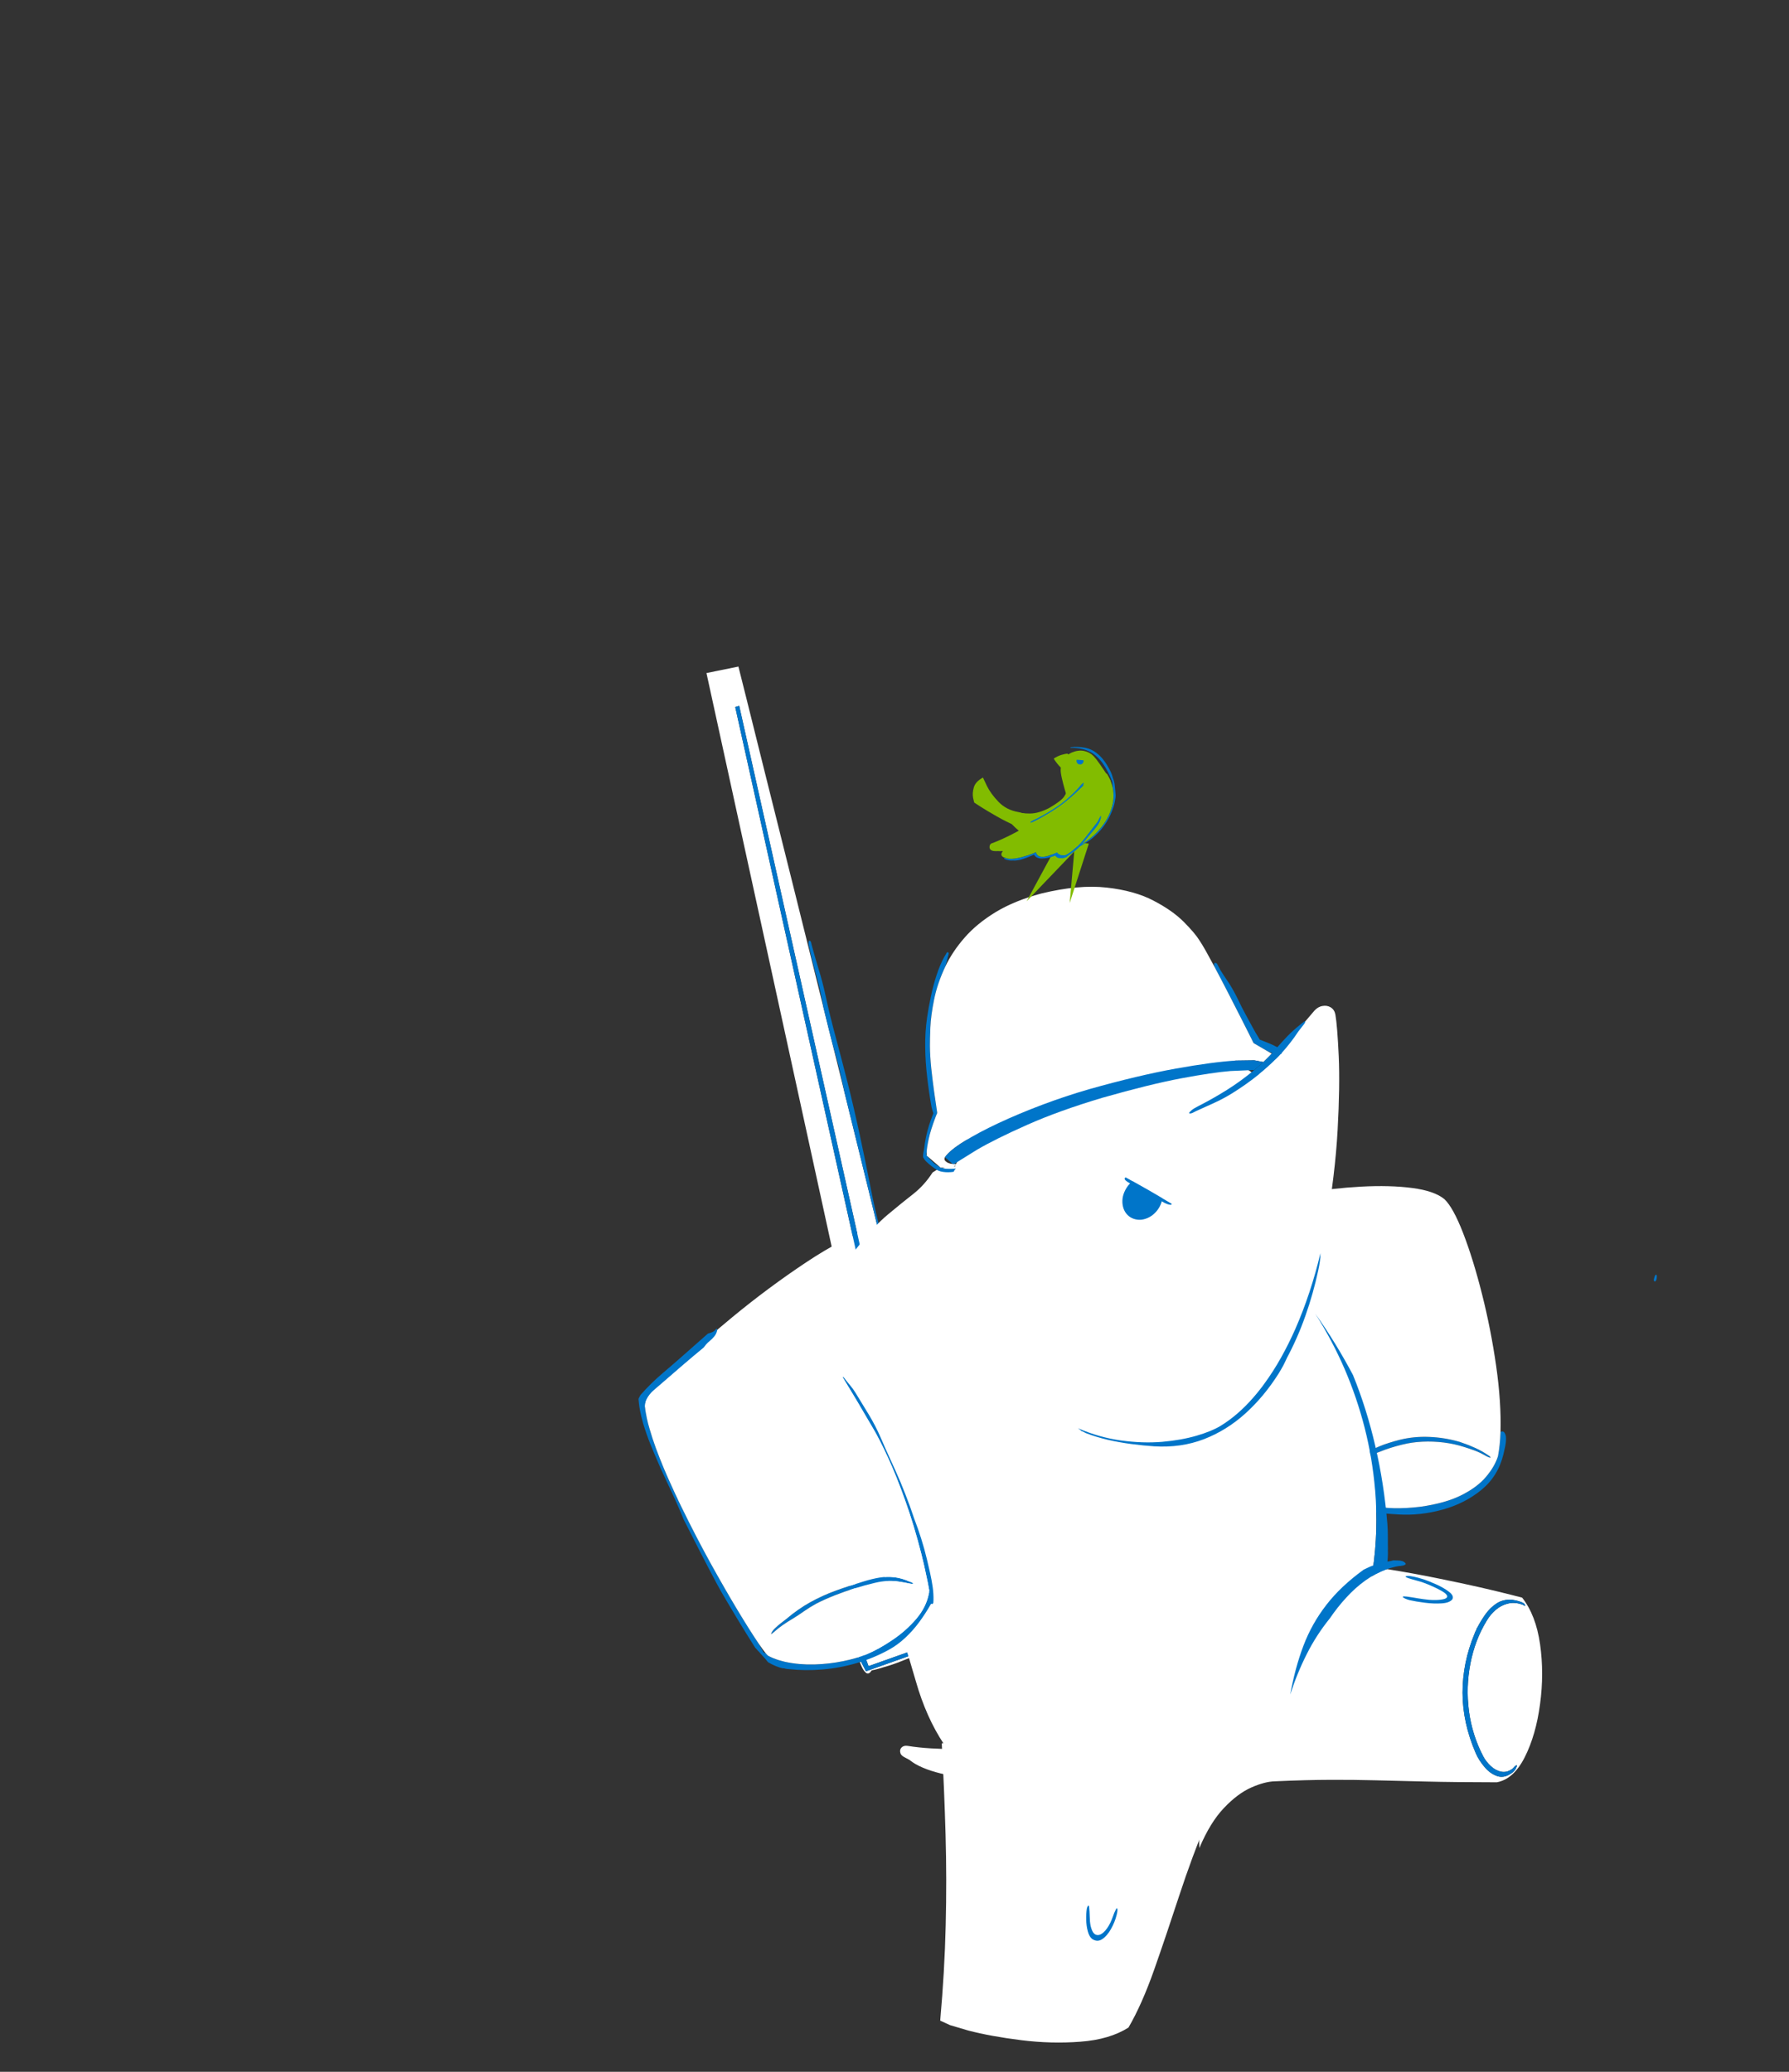 
<svg xmlns="http://www.w3.org/2000/svg" version="1.1" xmlns:xlink="http://www.w3.org/1999/xlink" preserveAspectRatio="none" x="0px" y="0px" width="760px" height="880px" viewBox="614 10 760 880">
<rect x="614" y="10" width="760" height="880" fill="#333333" stroke="none"/>
<defs>


<g id="Symbol_73_0_Layer0_0_FILL">
<path fill="#0075c9" stroke="none" d="
M 1005.1 528.7
L 1004.65 530.05
Q 1002.4 538.6 1001.4 547.9 1000.4 557.25 999.5 566.2 998.3 576.65 998.35 587.7 998.45 598.75 999.8 609.6 1001.2 620.45 1004.05 630.35 1004.1 630.5 1004.15 630.6
L 1004.25 630.9 1004.25 631 1003.9 631.1
Q 998.45 632.15 990.45 633.1 982.5 634.05 973.3 634.3
L 973.25 634.55
Q 973.35 634.7 973.5 634.8 973.6 634.95 973.75 635.05 973.6 635.15 973.55 635.3 973.45 635.5 973.45 635.75 974.2 636.9 976.05 637.5 977.95 638.05 979.6 638.25
L 981.4 638.4
Q 984.55 638.6 988.5 638.3 992.5 637.95 996.9 637.1 1001.25 636.25 1005.55 635 1005.8 636.3 1006.15 637.7 1006.55 639.05 1007 640.5 1008.65 645.55 1010.95 650.75 1013.25 655.9 1015.8 660.8 1016.85 663.2 1018.05 665.5 1019.25 667.85 1020.55 670.1 1021.6 671.75 1022.7 673.35 1023.8 675 1024.9 676.6 1025.9 677.65 1026.9 678.7 1027.9 679.75 1028.9 680.85 1029 680.9 1029.05 680.95 1029.15 681.05 1029.25 681.1 1031.05 682.6 1032.85 684 1034.65 685.45 1036.3 686.95 1036.4 687.05 1036.5 687.15
L 1036.7 687.35 1036.65 687.15
Q 1038.2 688.2 1039.6 689 1040.95 689.75 1041.9 690.2 1045.75 692.05 1050.3 693.05 1054.9 694.05 1059.6 694.55 1064.35 695.05 1068.6 695.35 1081.95 696.35 1095.6 692.55 1109.3 688.75 1119.65 679.95 1129.95 671.1 1133.2 657.05 1133.6 655.2 1134.2 652.45 1134.8 649.65 1134.85 646.95 1134.9 644.25 1133.7 642.65
L 1133.5 642.5
Q 1133.35 642.4 1133.2 642.3 1132.5 642.05 1132.1 642.2 1131.65 642.3 1131.45 642.7 1131.3 647 1130.9 650.9 1130.5 654.8 1129.85 658.25 1127.85 664.9 1122.45 671.55 1117.1 678.2 1107.25 683.3 1097.4 688.4 1082 690.5 1064.35 692.55 1051.8 689.35 1039.25 686.2 1031.3 679.05 1030.65 678.45 1030 677.8 1029.35 677.2 1028.7 676.55 1028.55 676.35 1028.4 676.2 1028.25 676.05 1028.1 675.85
L 1027.95 675.65
Q 1025.4 671.1 1022.6 666.15 1019.8 661.2 1016.95 655.4 1014.05 649.6 1011.25 642.5 1011.25 642.2 1011.2 641.95 1011.15 641.65 1011.1 641.4 1011 640.95 1010.9 640.55 1010.75 640.2 1010.75 640.05 1010.35 638.45 1010 636.9 1009.65 635.35 1009.3 633.8 1009.2 633.35 1009.1 632.9
L 1008.9 632
Q 1008.75 631.4 1008.65 630.8 1008.5 630.25 1008.35 629.65
L 1008.3 629.35
Q 1007.65 626.4 1007.1 623.5 1006.5 620.6 1006 617.7 1004.35 608.65 1003.45 599.45 1002.55 590.2 1002.7 580.35 1002.85 567.8 1003.5 554.9 1004.15 542 1006.4 529.85 1006.8 528.35 1007.15 527.6 1007.45 526.85 1006.25 527.15 1005.45 527.7 1005.1 528.7
M 1062.85 648.7
Q 1059.75 649.65 1056.65 651 1052.8 652.65 1049.55 654.5 1046.3 656.35 1042.95 658.85 1039.9 661.05 1037.6 663.1 1035.3 665.2 1033.2 668.4 1032.85 668.9 1032 670.2 1031.1 671.45 1030.45 672.75 1035.55 666.5 1042.4 661.85 1049.25 657.15 1057.05 654.45 1060.35 653.05 1063.8 651.95 1067.25 650.85 1070.7 650 1076.75 648.45 1083.35 648.2 1089.95 647.95 1096.55 648.9 1103.1 649.85 1109.05 651.95 1112.25 653.05 1115.25 654.25 1118.2 655.4 1121.1 657.15 1121.85 657.6 1122.8 658.15 1123.75 658.7 1124.55 658.95 1124.7 659.05 1124.95 659.1 1125.2 659.2 1125.25 658.95 1125.15 658.45 1124.6 658.05 1124.05 657.6 1123.75 657.45 1120.1 654.75 1115.95 652.7 1111.85 650.65 1107.45 649.05
L 1107.3 649
Q 1107.15 648.95 1107.05 648.9 1106.7 648.75 1106.3 648.6
L 1105.8 648.45
Q 1096.9 645.65 1087.55 645.15 1078.25 644.6 1069.2 646.85 1065.95 647.7 1062.85 648.7
M 941.8 504.3
Q 942.1 504.2 942.45 504.1 943.4 503.9 944 503.4 944.65 502.95 943.4 502.1
L 943.15 502.05
Q 942.9 502 942.7 502 942.05 502.15 941.25 502.3
L 940.1 502.55
Q 939.85 502.55 939.6 502.6 939.35 502.6 939.05 502.65 935.3 503.4 930.95 506.95 926.65 510.5 922.85 514.9 919.1 519.25 917.05 522.55
L 916.85 523
Q 916.65 523.3 916.5 523.65 916.05 524.25 915.65 524.95
L 915.1 525.9
Q 910.6 534.05 908.15 543.3 905.65 552.5 905.75 562.05 905.8 571.6 908.95 580.7 909.55 582.4 910.2 583.4 910.8 584.4 911.45 584.65 911.25 583.5 911.05 582.35 910.85 581.2 910.65 580.05
L 910.4 578.3
Q 909.8 574.25 909.55 570.35 909.25 566.45 909.3 562.7 909.3 561.65 909.35 560.55 909.35 559.5 909.45 558.5 909.7 554.6 910.35 551.05 911 547.5 912.1 544.25
L 912.2 543.85
Q 912.3 543.7 912.35 543.5 914.25 538.05 916.4 533.55 918.5 529.1 920.95 525.35 923.85 520.9 927.35 517.3 930.85 513.75 935 510.9 936.1 509.9 937.15 509.1 938.25 508.35 939.25 507.95 939.8 507.75 940.35 507.5 940.9 507.25 941 506.85 941.05 506.45 940.2 505.9
L 939.95 505.85
Q 940.3 505.5 940.6 505.2 940.9 504.85 941.15 504.55 941.45 504.4 941.8 504.3
M 1227.85 541.6
Q 1227.5 540.75 1226.75 542.25 1226.45 543.05 1226.2 544.15 1225.9 545.25 1226.75 545.8 1227.65 545.35 1227.9 543.9 1228.15 542.4 1227.85 541.6 Z"/>

<path fill="#FFFFFF" stroke="none" d="
M 946.4 504.5
Q 940.1 507.4 935 510.9 930.85 513.75 927.35 517.3 923.85 520.9 920.95 525.35 918.5 529.1 916.4 533.55 914.25 538.05 912.35 543.5 912.3 543.7 912.2 543.85
L 912.1 544.25
Q 911 547.5 910.35 551.05 909.7 554.6 909.45 558.5 909.35 559.5 909.35 560.55 909.3 561.65 909.3 562.7 909.25 566.45 909.55 570.35 909.8 574.25 910.4 578.3
L 910.65 580.05
Q 910.85 581.2 911.05 582.35 911.25 583.5 911.45 584.65 912.95 592.5 915.35 600.45 917.7 608.45 920.75 616.2 924 623.8 932.2 627.85 940.4 631.95 951.25 633.3 962.1 634.7 973.3 634.3 982.5 634.05 990.45 633.1 998.45 632.15 1003.9 631.1
L 1004.25 631 1004.25 630.9 1004.15 630.6
Q 1004.1 630.5 1004.05 630.35 1001.2 620.45 999.8 609.6 998.45 598.75 998.35 587.7 998.3 576.65 999.5 566.2 1000.4 557.25 1001.4 547.9 1002.4 538.6 1004.65 530.05
L 1005.1 528.7
Q 1005.45 527.7 1006.25 527.15 1007.45 526.85 1007.15 527.6 1006.8 528.35 1006.4 529.85 1004.15 542 1003.5 554.9 1002.85 567.8 1002.7 580.35 1002.55 590.2 1003.45 599.45 1004.35 608.65 1006 617.7 1006.5 620.6 1007.1 623.5 1007.65 626.4 1008.3 629.35
L 1008.35 629.65
Q 1008.5 630.25 1008.65 630.8 1008.75 631.4 1008.9 632
L 1009.1 632.9
Q 1009.2 633.35 1009.3 633.8 1009.65 635.35 1010 636.9 1010.35 638.45 1010.75 640.05 1010.75 640.2 1010.9 640.55 1011 640.95 1011.1 641.4 1011.15 641.65 1011.2 641.95 1011.25 642.2 1011.25 642.5 1014.05 649.6 1016.95 655.4 1019.8 661.2 1022.6 666.15 1025.4 671.1 1027.95 675.65
L 1028.1 675.85
Q 1028.25 676.05 1028.4 676.2 1028.55 676.35 1028.7 676.55 1029.35 677.2 1030 677.8 1030.65 678.45 1031.3 679.05 1039.25 686.2 1051.8 689.35 1064.35 692.55 1082 690.5 1097.4 688.4 1107.25 683.3 1117.1 678.2 1122.45 671.55 1127.85 664.9 1129.85 658.25 1130.5 654.8 1130.9 650.9 1131.3 647 1131.45 642.7 1132.05 623.25 1128.9 599.45 1125.75 575.65 1120.35 552.7 1114.95 529.75 1108.85 512.9 1102.75 496.1 1097.4 490.65 1091.25 485.15 1077.5 483.1 1063.75 481.05 1046.05 481.85 1028.35 482.65 1010.35 485.65 992.35 488.6 977.7 493.2 968.25 496.2 960.45 498.9 952.7 501.6 946.4 504.5
M 1056.65 651
Q 1059.75 649.65 1062.85 648.7 1065.95 647.7 1069.2 646.85 1078.25 644.6 1087.55 645.15 1096.9 645.65 1105.8 648.45
L 1106.3 648.6
Q 1106.7 648.75 1107.05 648.9 1107.15 648.95 1107.3 649
L 1107.45 649.05
Q 1111.85 650.65 1115.95 652.7 1120.1 654.75 1123.75 657.45 1124.05 657.6 1124.6 658.05 1125.15 658.45 1125.25 658.95 1125.2 659.2 1124.95 659.1 1124.7 659.05 1124.55 658.95 1123.75 658.7 1122.8 658.15 1121.85 657.6 1121.1 657.15 1118.2 655.4 1115.25 654.25 1112.25 653.05 1109.05 651.95 1103.1 649.85 1096.55 648.9 1089.95 647.95 1083.35 648.2 1076.75 648.45 1070.7 650 1067.25 650.85 1063.8 651.95 1060.35 653.05 1057.05 654.45 1049.25 657.15 1042.4 661.85 1035.55 666.5 1030.45 672.75 1031.1 671.45 1032 670.2 1032.85 668.9 1033.2 668.4 1035.3 665.2 1037.6 663.1 1039.9 661.05 1042.95 658.85 1046.3 656.35 1049.55 654.5 1052.8 652.65 1056.65 651 Z"/>
</g>

<g id="Symbol_79_0_Layer0_0_FILL">
<path fill="#FFFFFF" stroke="none" d="
M 886.2 715.8
Q 859.05 716.25 842.5 718.6 844.55 748.3 845.7 776.8 846.85 805.3 846.35 834.45 845.9 863.55 843.15 895.15
L 850 898.1 862.65 901.65
Q 878.2 905.5 899.15 908.1 920.05 910.7 940.15 909.45 960.25 908.25 973.25 900.75 982.4 886.1 990.65 864.05 998.85 842 1007.45 817.15 1016.1 792.25 1026.3 769.1 1036.55 745.9 1049.7 728.9 1031.35 724.25 1003.3 721.15 975.25 718.1 944.3 716.75 913.35 715.35 886.2 715.8 Z"/>
</g>

<g id="Symbol_25_0_Layer0_0_FILL">
<path fill="#0075c9" stroke="none" d="
M 943.35 838.65
Q 942.15 836.05 941.4 832.95 940.6 829.9 939.6 827.1
L 939.2 826.4 938.9 826.25
Q 938.6 826.4 938.45 827.1 938.3 827.8 938.3 828.5 938.5 831.6 939.5 835.45 940.5 839.25 942.25 842.4 943.95 845.55 946.3 846.7 950.3 848.25 953.15 845.6 956 842.95 957.6 838.15 959.2 833.4 959.35 828.65 959.35 827.95 959.35 826.95 959.3 825.95 959.1 825.15 958.85 824.4 958.4 824.45 958.25 824.75 958.1 825.1
L 957.95 825.6
Q 957.35 827.6 957.1 829.8 956.8 831.95 956.3 834.1 955.15 838.55 953 841.25 950.85 843.95 948.25 843.6 945.7 843.25 943.35 838.65 Z"/>
</g>

<g id="Symbol_75_0_Layer0_0_FILL">
<path fill="#0075c9" stroke="none" d="
M 922.45 560
Q 922.9 558.9 923.3 557.8 918.5 563.6 912.15 570.85 905.8 578.1 898.25 586.2 890.75 594.35 882.5 602.85 880.7 605 879.3 606.95 877.95 608.95 877.8 609.9 877.75 610.25 877.75 610.55 877.8 610.85 878.3 610.85 878.8 610.8 879.3 610.15 879.85 609.5 880.2 608.85
L 880.55 608.15
Q 883.05 604.8 886.15 601.8 889.3 598.75 892.55 595.8 895.85 592.85 898.7 589.75 903.55 584.45 908.3 579.4 913 574.35 917.4 568.9 918.4 567.25 919.45 565.55 920.5 563.85 921.5 562.2
L 921.5 562.15
Q 922 561.05 922.45 560
M 850.45 454.65
Q 846.9 455.5 843.8 457 840.75 458.55 837.75 460.65 837 461.25 837.25 461.6 837.5 461.95 838.35 461.65 838.75 461.55 839.1 461.4 839.45 461.25 839.85 461.1 841.2 460.25 843 459.55 844.75 458.8 846.65 458.25 847.75 457.8 848.9 457.45 850 457.05 851.2 456.75
L 851.3 456.7
Q 852.25 456.45 853.3 456.25 854.3 456.1 855.35 456 859.65 455.5 864.4 455.8 869.2 456.1 873.6 457.5 874.8 457.75 876.05 458 877.25 458.3 878.45 458.65
L 878.4 458.6
Q 877.15 457.9 875.85 457.3 874.6 456.65 873.3 456.1 869.65 454.8 865.5 454.2 861.35 453.65 857.45 453.75 853.5 453.9 850.45 454.65 Z"/>

<path fill="#FFFFFF" stroke="none" d="
M 914.05 484
Q 910.15 479.5 903.3 474.5 896.45 469.45 888.05 465.05 879.65 460.65 871.1 458.1 862.6 455.5 855.35 456 854.3 456.1 853.3 456.25 852.25 456.45 851.3 456.7
L 851.2 456.75
Q 833.9 464.6 813.35 481.95 792.8 499.3 773.7 519.35 754.6 539.45 741.65 555.4
L 731.45 568.65 726.65 576.45
Q 733.2 585.75 745.4 600.75 757.6 615.75 771 630.95 784.45 646.2 794.75 656.2
L 803.15 663.55 805.95 665.25 807.8 665.6
Q 817.3 661.15 829.7 651.5 842.1 641.85 855.7 629.15 869.35 616.4 882.5 602.85 890.75 594.35 898.25 586.2 905.8 578.1 912.15 570.85 918.5 563.6 923.3 557.8 927.7 552.5 930.45 548.85 933.2 545.2 933.95 543.6 935.6 533.5 932.75 522.05 929.85 510.6 924.65 500.45 919.45 490.3 914.05 484 Z"/>
</g>

<g id="Symbol_31_0_Layer0_0_FILL">
<path fill="#FFFFFF" stroke="none" d="
M 698.35 280.75
Q 694.95 275.8 691.55 270.8 668.2 236.85 645.85 204.3 623.45 171.75 605.2 145.3 587 118.8 576.15 103.05
L 565 86.9 547.4 97.9 758 424.15
Q 758.35 425.7 759.2 427.2 760 428.65 760.7 429.65
L 761.45 430.75
Q 763 433.6 764.35 436.6 765.65 439.6 767.2 442.6 771.2 450.15 775.55 457.6 779.95 465 784.35 472.45 787.1 477.65 789.9 482.85 792.65 488.05 795.2 493.35 795.6 494.15 796 495 796.35 495.85 796.75 496.75 797.1 498.55 797.7 500.1
L 798.5 502.05
Q 811.05 537 823.2 572.1 835.4 607.15 848.1 642.05 848.5 643.05 849.1 643.6 849.65 644.15 850.25 644.2 852.4 646.5 855 648.7 857.55 650.95 859.3 652.9 860.1 653.9 861.95 655.75 863.8 657.6 865.65 658.2 867.5 658.8 868.3 656.15 868.35 656 868.35 655.85 868.4 655.7 868.35 655.55 870.35 654.35 872.2 652.95 874.05 651.55 874.9 650.9 879.85 647.3 884.3 643.2 888.75 639.1 893.3 635.1 897.85 631.05 902.95 627.8 905.4 626.1 907.45 623.7 909.5 621.3 912.1 619.3
L 914.95 617.25
Q 917.05 615.7 919.35 613.7 921.6 611.7 922.85 609.9
L 922.75 609.65
Q 922.7 609.55 922.6 609.45 922.55 609.35 922.5 609.25 922.1 608.5 921.7 607.75 921.3 607 920.9 606.25 920.2 604.85 919.5 603.35 918.85 601.9 918.2 600.4 916.15 597.35 914.3 594.75 912.4 592.2 911.6 591
L 907.65 585.1
Q 907.4 584.9 907.15 584.6 906.9 584.3 906.7 583.95 896 568.05 885.45 552.1 874.85 536.1 864.35 520.1 847.95 497.8 832.2 475.05 816.45 452.3 801.4 429.2 798.1 424.15 794.35 418.95 790.6 413.7 786.85 408.9 787.05 409.45 787.2 410 787.35 410.55 787.35 411 786.5 409.75 785.6 408.45
L 783.75 405.7
Q 776.85 395.45 767.5 381.75 758.15 368 746.95 351.65 735.75 335.3 723.35 317.15
L 714.35 304
Q 709.75 297.35 705.15 290.6 701.75 285.7 698.35 280.75
M 769.1 408.6
L 766.2 410.05 572.15 111.75 574.25 110.15 769.1 408.6
M 831.4 584.55
Q 830.85 583.05 830.35 581.55 829.8 580 829.3 578.5 824.9 565.8 820.5 553.35 816.15 540.9 812.2 529.9 808.25 518.85 805.15 510.45 804.95 510 804.8 509.55
L 804.5 508.7
Q 802.85 504.35 801.6 501.1 800.3 497.8 799.4 495.75 799.15 495.15 798.85 494.5 798.55 493.85 798.25 493.2 798.15 493.05 798.1 492.85 798 492.7 797.95 492.55 795.8 488.1 792.85 482.6 789.85 477.05 786.45 471.1 783 465.1 779.5 459.2 774.85 451.3 770.8 444.65 766.75 438.05 764.3 434.05
L 761.7 429.9
Q 762.5 428.8 763.3 427.7 764.1 426.6 764.9 425.55 766.7 423.25 769.1 421.1 771.5 418.9 775.1 416.8 778.7 414.7 784 412.65 784.45 412.45 784.95 412.3 785.45 412.1 785.95 411.9 786.25 411.8 786.6 411.7 786.9 411.55 787.25 411.45
L 787.55 411.35 808.4 442.05
Q 826.3 468.4 849.85 503.05 873.35 537.65 893.25 566.9
L 920.1 606.35
Q 921.1 607.85 921.6 608.6
L 922.1 609.4 865.25 657.3 865.1 657.15
Q 864.9 657 864.6 656.7 864.45 656.6 864.35 656.5 864.2 656.35 864.05 656.2 862.35 654.7 859.6 652.15 856.85 649.6 854.5 647.2
L 852.65 645.15 851.75 643.8
Q 851.75 643.7 851.7 643.6 851.65 643.45 851.6 643.35 849.7 637.85 846.65 628.8 843.55 619.8 839.65 608.45 835.75 597.1 831.4 584.55
M 917.9 609.7
L 918 609.6 909.3 597.9 856.95 643.55 865.65 653.65 917.9 609.7 Z"/>

<path fill="#0075c9" stroke="none" d="
M 830.35 581.55
Q 830.85 583.05 831.4 584.55 835.75 597.1 839.65 608.45 843.55 619.8 846.65 628.8 849.7 637.85 851.6 643.35 851.65 643.45 851.7 643.6 851.75 643.7 851.75 643.8
L 852.65 645.15 854.5 647.2
Q 856.85 649.6 859.6 652.15 862.35 654.7 864.05 656.2 864.2 656.35 864.35 656.5 864.45 656.6 864.6 656.7 864.9 657 865.1 657.15
L 865.25 657.3 922.1 609.4 921.6 608.6
Q 921.1 607.85 920.1 606.35
L 893.25 566.9
Q 873.35 537.65 849.85 503.05 826.3 468.4 808.4 442.05
L 787.55 411.35 787.25 411.45
Q 786.9 411.55 786.6 411.7 786.25 411.8 785.95 411.9 785.45 412.1 784.95 412.3 784.45 412.45 784 412.65 778.7 414.7 775.1 416.8 771.5 418.9 769.1 421.1 766.7 423.25 764.9 425.55 764.1 426.6 763.3 427.7 762.5 428.8 761.7 429.9
L 764.3 434.05
Q 766.75 438.05 770.8 444.65 774.85 451.3 779.5 459.2 783 465.1 786.45 471.1 789.85 477.05 792.85 482.6 795.8 488.1 797.95 492.55 798 492.7 798.1 492.85 798.15 493.05 798.25 493.2 798.55 493.85 798.85 494.5 799.15 495.15 799.4 495.75 800.3 497.8 801.6 501.1 802.85 504.35 804.5 508.7
L 804.8 509.55
Q 804.95 510 805.15 510.45 808.25 518.85 812.2 529.9 816.15 540.9 820.5 553.35 824.9 565.8 829.3 578.5 829.8 580 830.35 581.55
M 918 609.6
L 917.9 609.7 865.65 653.65 856.95 643.55 909.3 597.9 918 609.6
M 766.2 410.05
L 769.1 408.6 574.25 110.15 572.15 111.75 766.2 410.05 Z"/>

<path fill="#0075c9" stroke="none" d="
M 669.4 237.8
L 670.05 238.7
Q 675.1 246.55 680.7 254.15 686.3 261.75 691.1 270 691.2 270.2 691.3 270.4 691.45 270.6 691.55 270.8 694.95 275.8 698.35 280.75 701.75 285.7 705.15 290.6 708.15 294.6 711.05 298.65 714 302.65 716.65 306.75 718.3 309.35 720 311.95 721.65 314.55 723.35 317.15 735.75 335.3 746.95 351.65 758.15 368 767.5 381.75 776.85 395.45 783.75 405.7
L 785.6 408.45
Q 786.5 409.75 787.35 411 787.35 410.55 787.2 410 787.05 409.45 786.85 408.9 786.7 408.5 786.55 408.2 786.45 407.85 786.35 407.6 786.05 407.25 785.7 406.75
L 785.3 406.1
Q 779.1 396.65 772.7 387.35 766.3 378.05 760.35 368.4 751.25 353.6 741.85 338.95 732.45 324.3 722.55 309.95 714.3 298.1 705.95 286.4 697.55 274.75 689.75 262.6 685.35 255.8 680.35 249.35 675.35 242.85 670.6 236.2 670.35 235.75 669.8 235 669.25 234.3 668.4 234.35 668.1 235.05 668.5 236 668.9 237 669.4 237.8 Z"/>
</g>

<g id="Symbol_80_0_Layer0_0_FILL">
<path fill="#FFFFFF" stroke="none" d="
M 907.45 655.85
L 906.4 654.65
Q 905.6 653.7 904.95 652.85 904.5 653.3 904 653.85
L 903.4 654.55
Q 900.35 657.9 897.4 660.85 894.45 663.85 891.1 666.25 887.75 668.7 883.45 670.4 876.4 673.1 869.15 674.15 861.9 675.15 854.45 674.6 846.9 674.05 839.25 673.2 831.6 672.35 824.25 670.75 821.9 670.3 820.45 671.7 819 673.1 819.7 675.5 820.3 676.85 822 677.85 823.65 678.85 824.95 679.65
L 825.25 679.85 825.75 680.3
Q 826.4 680.85 827 681.3 827.4 681.6 827.95 682
L 828.35 682.25 828.55 682.45
Q 833.15 685.4 838.75 687.5 844.35 689.6 850.2 691.1 856.05 692.6 861.35 693.75 867.5 695.2 873.2 695.65 878.85 696.15 885.2 695.15 895.6 693.5 903.75 688.95 911.85 684.45 918.95 676.6 919.4 676.2 920.25 675.3 921.15 674.35 921.35 673.9
L 921.2 673.35 920.65 672.45
Q 919.95 671.35 919.1 670.3
L 917.95 668.85
Q 915.4 665.55 912.75 662.3 910.1 659.05 907.45 655.85 Z"/>
</g>

<g id="Symbol_81_0_Layer0_0_FILL">
<path fill="#FFFFFF" stroke="none" d="
M 849.5 378.4
Q 842.5 384.45 834.15 387.7 825.75 390.95 815.15 395.45 804.5 399.95 790.7 409.8 776.95 419.65 759.1 439 757.4 448.15 755.8 467.45 754.15 486.8 753.6 510.7 753 534.65 754.4 557.7 755.85 580.75 760.25 597.4 759.4 604.2 760.05 616.45 760.75 628.65 762 643.4 763.2 658.1 763.95 672.45 765.1 695.25 772.3 713.75 779.5 732.25 791.35 746.5 803.15 760.8 818.2 770.95
L 818.25 770.95
Q 836.7 783.35 857.7 789.7 878.65 796.1 899.6 796.6 920.55 797.15 938.9 792.05 972 782.6 997.15 766.55 1022.25 750.55 1039.85 729.5 1057.4 708.45 1067.75 683.9 1072.4 672.95 1075.7 661.5 1078.95 650.05 1080.85 638.25 1080.85 638.1 1080.9 638
L 1080.9 637.75
Q 1083.85 619.05 1083.5 600 1083.1 580.9 1079.55 562.05 1075.95 543.2 1069.3 525.05 1060.15 500.05 1045.5 477.7 1030.8 455.35 1010.95 437.2
L 986.85 425.85
Q 964.45 415.55 934.45 403 904.4 390.45 879.9 382.55
L 860.05 377.55 853.6 377.25 849.5 378.4 Z"/>

<path fill="#0075c9" stroke="none" d="
M 1083.95 567.15
Q 1081 556.45 1077.35 545.9 1073.7 535.4 1069.3 525.05 1075.95 543.2 1079.55 562.05 1083.1 580.9 1083.5 600 1083.85 619.05 1080.9 637.75
L 1080.9 638
Q 1080.85 638.1 1080.85 638.25 1078.95 650.05 1075.7 661.5 1072.4 672.95 1067.75 683.9 1067.8 686.45 1068.7 688.05 1069.6 689.7 1071.85 689.5 1073.95 689.15 1075.45 687 1076.95 684.85 1078 682 1079.05 679.2 1079.65 676.85
L 1079.8 676.15
Q 1079.95 675.55 1080.05 675.05 1080.3 674.5 1080.4 673.8
L 1080.55 673.25 1080.6 672.95
Q 1081.5 669.5 1082.25 666.3 1083.05 663.05 1083.65 659.5 1087.45 635.75 1087.5 612.4 1087.6 589.1 1083.95 567.15
M 765.2 690.75
Q 765.15 691.4 765.1 692.1 765.05 692.75 765 693.4
L 765.05 693.05 765.15 692.75 765.2 692.25
Q 765.2 691.65 765.2 690.75 Z"/>
</g>

<g id="Symbol_82_0_Layer0_0_FILL">
<path fill="#FFFFFF" stroke="none" d="
M 1012.45 184.25
Q 1009.55 185.35 1007.8 188.35 1002.25 198.35 997.6 206.75 992.9 215.2 988.2 222.4 983.55 229.6 978.1 236
L 972.55 233.85
Q 967.9 232.05 961.5 229.3 955.1 226.55 949.2 223.55 944.05 220.7 934.8 217.95 925.55 215.15 912.95 214.2 900.35 213.3 885.1 216 869.8 218.75 852.55 227 840.85 232.9 833.35 239.5 825.8 246.1 821.95 251.35
L 817.3 258.3
Q 812.95 267.05 807.85 285.25 802.75 303.45 798.15 323.75 793.55 344 790.75 358.9
L 788.65 370.6 788.15 375.95 789.35 379.6 792.45 386.35
Q 796.5 394.6 805.7 407.45 814.9 420.3 830.8 436.3 844.75 449.8 859.75 458.55 874.75 467.25 887.8 472.1 900.85 476.95 909 478.85 910.45 479.2 911.9 479.55 913.4 479.85 914.85 480.15 930.45 483 944.95 481.85 959.5 480.75 971.9 477.1 984.3 473.4 993.5 468.6 1002.7 463.8 1007.65 459.3 1012.65 454.75 1017 449.15 1021.4 443.5 1025.1 436.95 1025.95 435.5 1026.7 434.05 1027.5 432.55 1028.25 431.05 1028.8 430 1029.3 428.9 1029.8 427.8 1030.3 426.7 1034.25 418.1 1037.25 408.5 1040.25 398.9 1042.4 388.55 1044.85 376.5 1046.15 363.85 1047.45 351.15 1047.6 338.2 1047.65 333.9 1047.6 329.65 1047.55 325.4 1047.35 321.1 1045.55 286.9 1040.65 259.3 1035.75 231.65 1030.45 213.15 1025.1 194.65 1022.15 187.85 1020.8 184.9 1018.05 184 1015.3 183.1 1012.45 184.25 Z"/>

<path fill="#0075c9" stroke="none" d="
M 1048.45 343.55
Q 1048.25 340.85 1047.6 338.2 1047.45 351.15 1046.15 363.85 1044.85 376.5 1042.4 388.55 1040.25 398.9 1037.25 408.5 1034.25 418.1 1030.3 426.7 1029.8 427.8 1029.3 428.9 1028.8 430 1028.25 431.05 1027.5 432.55 1026.7 434.05 1025.95 435.5 1025.1 436.95 1021.4 443.5 1017 449.15 1012.65 454.75 1007.65 459.3 1002.7 463.8 993.5 468.6 984.3 473.4 971.9 477.1 959.5 480.75 944.95 481.85 930.45 483 914.85 480.15 915.35 480.35 915.85 480.55 916.35 480.8 916.85 480.95
L 917.4 481.3
Q 917.8 481.55 918.25 481.45 919 481.7 919.85 481.85
L 920.55 482.05 920.95 482.1
Q 928.15 483.15 936.15 483.25 944.15 483.3 952.2 482.65 960.2 482 967.5 480.95 985.2 478.3 998.85 469.75 1012.45 461.15 1022.2 448.05 1031.95 434.95 1038.05 418.65 1039.05 415.9 1039.85 413.2 1040.6 410.45 1041.2 407.7 1045.3 393.5 1047.05 378.85 1048.85 364.2 1048.7 349.45 1048.7 346.3 1048.45 343.55 Z"/>
</g>

<g id="Symbol_28_0_Layer0_0_FILL">
<path fill="#0075c9" stroke="none" d="
M 1017.45 346.15
Q 1018.85 343.35 1019.4 339.95 1019.9 336.55 1019.4 333.5 1018.95 330.45 1017.65 328.05 1016.3 325.6 1014.3 324.05 1012.3 322.55 1009.75 322.2 1007.25 321.9 1004.85 322.9 1002.45 323.85 1000.45 325.9 998.4 327.9 997 330.7 995.65 333.55 995.1 336.9 994.55 340.3 995.05 343.35 995.55 346.4 996.85 348.85 998.15 351.3 1000.15 352.8 1002.2 354.35 1004.7 354.65 1007.25 354.95 1009.65 354 1012 353 1014.05 351 1016.05 349 1017.45 346.15 Z"/>
</g>

<g id="Symbol_29_0_Layer0_0_FILL">
<path fill="#0075c9" stroke="none" d="
M 1030.1 321.85
Q 1021.85 320.25 1013.45 318.7 1005.05 317.2 997.2 315.9 996.25 316.35 996.65 317.05 997.05 317.75 998.8 318.2 1005.4 319.7 1012.25 320.7 1019.1 321.75 1025.8 322.95 1026.4 323.05 1027.6 323.05 1028.8 323.05 1029.65 322.8 1030.5 322.55 1030.1 321.85 Z"/>

<path fill="#FFFFFF" stroke="none" d="
M 1003.4 280.35
Q 996.4 283.45 991.75 289.2 987.1 295 984.25 301.55 981.4 308.05 979.7 313.45 983.55 313.9 988 314.5 992.4 315.15 997.2 315.9 1005.05 317.2 1013.45 318.7 1021.85 320.25 1030.1 321.85 1034 322.6 1037.8 323.35 1041.6 324.1 1045.15 324.8 1046.1 318.35 1045.95 311.15 1045.8 303.9 1043.5 297.2 1041.15 290.45 1035.6 285.55 1030.1 280.6 1020.3 278.8 1010.35 277.3 1003.4 280.35 Z"/>
</g>

<g id="Symbol_83_0_Layer0_0_FILL">
<path fill="#0075c9" stroke="none" d="
M 770.7 182.95
L 770.25 183.75
Q 767.5 189.95 765.8 197.4 764.05 204.9 763.15 212.55 762.2 220.2 761.8 227 761.2 237.2 762.25 247.6 763.25 258 765.4 268.35 767.5 278.7 770.15 288.65
L 770.7 290.25
Q 771.15 291.45 771.8 292.8 770.45 297.35 769.5 301.4 768.6 305.4 768.1 309.55 767.6 313.65 767.45 318.45 767.35 319.6 767.2 320.8 767.05 322 767.2 323.15 767.2 323.3 767.25 323.7 767.3 324.1 767.65 324.3 768.5 325.7 770.15 327 771.8 328.3 773.35 329.3 774.9 330.3 775.6 330.7 778.5 332.65 782 332.8 785.55 333 789.25 332.1 789.45 331.5 789.7 331 789.95 330.5 790.35 330.1 790.4 330 790.5 329.9 790.6 329.8 790.65 329.7 789.05 330.05 787.45 330.2 785.85 330.4 784.35 330.45 783.4 330.5 782.4 330.35 781.4 330.2 780.45 329.95
L 780 330 779.45 329.6
Q 776.75 328.55 774.4 326.75 772.05 325 770.25 322.9
L 769.7 322.5 769.65 322.15
Q 769.55 322.05 769.45 321.95 769.35 321.8 769.2 321.7 769.3 321.25 769.35 320.8 769.45 320.4 769.45 320 769.25 317.25 770.05 311.05 770.8 304.85 773.65 294.85 773.85 294.3 774 293.7 774.2 293.1 774.4 292.5
L 774.25 291.6
Q 774.05 290.9 773.8 289.7 772.8 285.55 771.05 277.9 769.3 270.25 767.65 261.75 766.05 253.25 765.45 246.55 765.05 242.3 764.65 233.8 764.3 225.3 765.6 214.15 766.85 202.95 771.4 190.7 771.75 188.8 772.1 186.95 772.4 185.1 772.7 183.2 772.9 182.6 772.95 181.75 773.05 180.9 772.25 180.6 771.85 180.65 771.6 181 771.3 181.3 771.3 181.7 771.05 182.3 770.7 182.95
M 1022.65 209.65
L 1023.3 208.5 1023.5 207.75
Q 1023.4 207.3 1023.1 207.4 1022.75 207.5 1022.6 207.75 1021.85 208.35 1021.05 209.1
L 1020.05 210.1
Q 1015.65 214.3 1012.35 218.3 1009.05 222.3 1005.7 226.9 1002.7 225.6 999.5 224.6 996.25 223.65 993.05 222.65 992.9 222.4 992.75 222.15 992.55 221.9 992.35 221.6 989.6 217.95 987.2 214.25 984.8 210.5 982.25 206.75 978.8 201.55 975.7 196.2 972.55 190.85 968.85 185.9 966.65 183.15 964.2 180.1 961.75 177.05 959.95 174.1 959.8 173.8 959.4 173.2 959.05 172.55 958.45 172.3 957.6 172.15 957.2 172.6
L 957.1 173.45 957.55 175.05
Q 962.8 183.15 968.35 192 973.95 200.85 978.7 208.6 983.45 216.3 986.35 221 987 222.1 987.5 222.9 988 223.75 988.35 224.35 988.7 224.9 988.9 225.2
L 989.05 225.45 999.2 230.25
Q 1000.05 230.5 1000.9 230.7 1001.7 230.95 1002.5 231.15 1002.45 231.25 1002.35 231.35 1002.25 231.5 1002.15 231.6 1001.5 232.45 1000.85 233.25 1000.15 234.05 999.5 234.85 998.85 235.65 998.15 236.45 997.5 237.2 996.85 237.95 995.45 239.5 994 241.05 992.55 242.55 991.1 244 982.9 252.15 973.75 259.1 964.55 266.05 954.75 272.15 953.35 273 951.8 274.1 950.25 275.2 949.25 276.5 949 276.75 948.75 277.15 948.45 277.5 948.75 277.85 949.85 277.95 951.2 277.15 952.55 276.35 953.1 275.95 959.35 272.45 965.35 269.1 971.3 265.75 977.15 261.45 981.75 258 986.15 254.3 990.5 250.65 994.6 246.7 997.45 244 1000.1 241.15 1002.75 238.35 1005.25 235.35 1006.05 234.45 1006.8 233.5 1007.55 232.55 1008.3 231.6 1008.7 231.4 1008.9 231.15 1009.1 230.85 1009.15 230.5 1011.95 226.8 1014.5 222.85 1017.1 218.9 1019.35 214.7 1019.75 214 1020.75 212.55 1021.75 211.1 1022.65 209.65 Z"/>

<path fill="#FFFFFF" stroke="none" d="
M 994.7 246.75
L 997.05 245.7
Q 999.25 244.7 1001.7 243.05 1004.15 241.45 1005 239.55 1005.4 238.4 1005.45 237.3 1005.45 236.25 1005.25 235.35 1002.75 238.35 1000.1 241.15 997.45 244 994.6 246.7
L 994.7 246.75
M 986.35 221
Q 983.45 216.3 978.7 208.6 973.95 200.85 968.35 192 962.8 183.15 957.55 175.05 953.7 169.15 950.6 164.55 947.45 159.95 945.45 157.5 941.95 152.8 933.55 145.7 925.1 138.55 911.4 132.85 897.7 127.1 878.3 126.6 858.9 126.05 833.45 134.55 815.35 141.1 803 150.1 790.65 159.15 783.05 169.55 775.4 179.95 771.4 190.7 766.85 202.95 765.6 214.15 764.3 225.3 764.65 233.8 765.05 242.3 765.45 246.55 766.05 253.25 767.65 261.75 769.3 270.25 771.05 277.9 772.8 285.55 773.8 289.7 774.05 290.9 774.25 291.6
L 774.4 292.5
Q 774.2 293.1 774 293.7 773.85 294.3 773.65 294.85 770.8 304.85 770.05 311.05 769.25 317.25 769.45 320 769.5 320.85 769.55 321.4 769.6 321.95 769.65 322.15
L 769.7 322.5 770.25 322.9 779.45 329.6 780 330 780.45 329.95 789 328.7 790.8 326.7 789.05 326.7 788.1 326.7 786.6 326.7 785.2 326.35
Q 783.9 326 782.85 325.1 781.8 324.2 782.35 322.55
L 782.4 322.5
Q 785.25 317.55 794.55 310.6 803.8 303.65 817.3 295.85 830.85 288.05 846.55 280.55 862.3 273.05 878.1 267 911.2 254.55 936.8 247.65 962.35 240.8 977.95 238.55
L 990.5 237.3 996.85 237.95
Q 997.5 237.2 998.15 236.45 998.85 235.65 999.5 234.85 1000.15 234.05 1000.85 233.25 1001.5 232.45 1002.15 231.6
L 999.2 230.25 989.05 225.45 988.9 225.2
Q 988.7 224.9 988.35 224.35 988 223.75 987.5 222.9 987 222.1 986.35 221 Z"/>

<path fill="#0075c9" stroke="none" d="
M 990.5 237.3
L 977.95 238.55
Q 962.35 240.8 936.8 247.65 911.2 254.55 878.1 267 862.3 273.05 846.55 280.55 830.85 288.05 817.3 295.85 803.8 303.65 794.55 310.6 785.25 317.55 782.4 322.5
L 782.35 322.55
Q 784.1 323.8 785.65 324.9 787.15 326.05 788.1 326.7
L 789.05 326.7 804 315.55
Q 816.15 306.95 837.25 295.35 858.35 283.7 888 272.05 919.5 260.1 941 254.1 962.5 248.15 974.8 246.1
L 991.1 244
Q 992.55 242.55 994 241.05 995.45 239.5 996.85 237.95
L 990.5 237.3 Z"/>
</g>

<g id="Symbol_46_0_Layer0_0_FILL">
<path fill="#82bc00" stroke="none" d="
M 957.25 636.4
L 900.4 636.15 928.35 847.5 957.25 636.4 Z"/>
</g>

<g id="Symbol_47_0_Layer0_0_FILL">
<path fill="#82bc00" stroke="none" d="
M 1015.35 632
L 973.55 634.3 989 819.4 1015.35 632 Z"/>
</g>

<g id="Symbol_78_0_Layer0_0_FILL">
<path fill="#82bc00" stroke="none" d="
M 1014.75 275.85
Q 1000.7 265.35 978.7 264.45 965.05 264.3 954.95 269.2 944.9 274.05 937.95 281.55 930.95 289 926.65 296.7 922.3 305.1 918.55 323.15 914.85 341.25 912.45 357.55
L 909.7 377.1 913.4 380.25 923.7 383.7
Q 937.3 387.3 954 389.95 970.7 392.65 980.35 392.95 989.85 393.3 1005.15 394.8 1020.5 396.3 1033.75 396.25 1047 396.2 1050.25 391.9
L 1047.65 369.65
Q 1045.25 352.2 1041.65 332.7 1038.1 313.15 1034.4 302.15 1028.8 286.3 1014.75 275.85 Z"/>
</g>

<g id="Symbol_39_0_Layer0_0_FILL">
<path fill="#82bc00" stroke="none" d="
M 1051.9 298
Q 1043.95 305.65 1042.2 316.25 1040.45 326.85 1044.65 335.9 1048.9 344.9 1058.95 347.7 1063.6 345.65 1073.55 338.2 1083.5 330.75 1091.75 319.05
L 1090 317.5 1085.15 314.1
Q 1078.8 309.75 1069.65 304.9 1060.45 300.05 1051.9 298 Z"/>
</g>

<g id="Symbol_84_0_Layer0_0_FILL">
<path fill="#82bc00" stroke="none" d="
M 803.8 673.1
L 802.3 676.6 799.45 685.65
Q 796 697.45 800.6 711.3 805.2 725.2 828.6 732.2
L 842.15 709.65
Q 855.05 688.75 881.1 665 907.15 641.2 947.2 630.9
L 978.45 620.45 988 614.7 993.45 608.65
Q 1000.35 596.15 984.05 591.1 967.75 586.05 937.5 598.55 907.2 612.55 876.65 629.75 846.1 646.95 825.35 659.7
L 803.8 673.1 Z"/>
</g>

<g id="Symbol_85_0_Layer0_0_FILL">
<path fill="#0075c9" stroke="none" d="
M 1033.05 333.7
Q 1037.3 335.75 1041.45 337.85 1069.45 347.7 1089.5 368.05 1109.6 388.4 1122 414.65 1134.4 440.85 1139.4 468.3 1141.1 477.35 1141.95 486.25 1142.8 495.1 1142.9 503.55 1142.95 510.8 1142.4 517.65 1141.85 524.5 1140.75 530.85 1139.6 540.55 1138.15 550 1136.7 559.45 1135.45 568.45 1135.1 570.45 1134.55 573.55 1134 576.6 1134.2 578.4 1134.2 578.65 1134.25 579.15 1134.3 579.65 1134.85 579.85 1136.5 579.15 1137.15 576.3
L 1137.8 572.75
Q 1138.65 569.55 1139.5 566.3 1140.35 563.1 1140.95 559.85
L 1140.95 558.9
Q 1140.95 558.2 1141.2 557.6 1141.55 556.5 1141.7 555.2
L 1141.9 553.5
Q 1144.25 540.75 1145.5 523.85 1146.75 506.9 1145 490.45 1145.35 482.65 1144.35 474.75 1143.3 466.85 1141.5 459.65
L 1141.3 458.8
Q 1141.15 458.15 1141 457.55 1141.1 456.9 1140.85 456.05
L 1140.55 454.95
Q 1135.45 433.75 1126.35 414.55 1117.25 395.3 1103.9 378.4 1098.45 371.3 1093 365.1 1087.55 358.85 1080.6 353.1 1075.05 348.35 1070.05 344.55 1065.05 340.75 1058.2 337.95 1047 333.1 1036.95 328.4 1026.9 323.75 1014.95 322.25 1010 320.85 1005.05 319.95 1000.1 319 994.35 318.6 976.3 317.2 957.75 319.15 939.2 321.05 922.4 328.2 905.65 335.35 892.95 349.65 886.15 357.5 880 367.2 873.8 376.9 869.8 386.6 869.6 387.05 869.3 387.85 868.95 388.65 869.45 389.15 870.95 388.85 872.3 386.45
L 873.8 383.6
Q 889.2 357.65 909.8 343.85 930.45 330 960.9 327.05 975.75 325.6 991.1 326.2 1006.4 326.75 1020.95 329.15 1021.85 329.3 1022.75 329.5 1023.6 329.65 1024.5 329.9 1028.85 331.65 1033.05 333.7 Z"/>

<path fill="#82bc00" stroke="none" d="
M 1041.45 337.85
Q 1031.35 334.45 1020.2 332.8 1009.05 331.15 996.85 331.5 986.6 332.8 984.2 351.15 981.85 369.5 982.4 393.8 982.95 418.1 981.55 437.05 980.1 456.05 971.75 458.5 970.85 461.2 977.25 463.4 983.65 465.6 990.55 480.25 997.4 494.9 997.8 535.1 996.65 572.35 983.4 595.65 970.1 619 956.35 632.1
L 945.35 643.5 939.9 651.6 942.95 657.3 948.7 659.6 957.35 661.55
Q 972.2 663.9 998.55 655.75 1024.85 647.65 1053.95 631.25 1083.05 614.8 1106.2 592.25 1129.4 569.7 1137.9 543.2 1138.75 540.3 1139.5 537.2 1140.2 534.1 1140.75 530.85 1141.85 524.5 1142.4 517.65 1142.95 510.8 1142.9 503.55 1142.8 495.1 1141.95 486.25 1141.1 477.35 1139.4 468.3 1134.4 440.85 1122 414.65 1109.6 388.4 1089.5 368.05 1069.45 347.7 1041.45 337.85 Z"/>
</g>

<g id="Symbol_70_0_Layer0_0_FILL">
<path fill="#0075c9" stroke="none" d="
M 1010.6 309.3
L 1009.6 307.45 1008.25 305.8 1006.65 304.45 1004.75 303.45 1002.75 302.85 1000.6 302.65 998.5 302.85 996.5 303.45 994.6 304.45 993 305.8 991.65 307.45 990.65 309.3 990 311.35 989.8 313.45 990 315.55 990.65 317.6 991.65 319.45 993 321.1 994.6 322.45 996.5 323.45 998.5 324.05 1000.6 324.25 1002.75 324.05 1004.75 323.45 1006.65 322.45 1008.25 321.1 1009.6 319.45 1010.6 317.6 1011.25 315.55 1011.45 313.45 1011.25 311.35 1010.6 309.3 Z"/>
</g>

<g id="Symbol_42_0_Layer0_0_FILL">
<path fill="#82bc00" stroke="none" d="
M 1002.55 287.3
Q 993.7 287.75 989.4 294.25 985.1 300.8 984.25 308.95
L 1019.7 309.2 1018.65 303.5
Q 1017.5 298.2 1013.85 292.9 1010.15 287.65 1002.55 287.3 Z"/>
</g>

<g id="Symbol_86_0_Layer0_0_FILL">
<path fill="#0075c9" stroke="none" d="
M 839.45 476.85
Q 825.1 469.8 812.05 461.3 806.5 457.65 801.6 453.75 796.65 449.9 792.65 445.85 789.1 442.3 786.4 438.65 783.7 435 782.05 431.25
L 781.95 431.15 781.9 431.1 780.65 430.35
Q 779.6 429.75 778.6 429.4 777.95 428.8 776.9 428.3 775.9 427.8 775.05 428.35 774.4 428.85 774.65 429.5 774.95 430.1 775.15 430.55 777.15 436.65 780.3 441.5 783.4 446.35 787.45 451.15 790.3 454.55 793.8 457.65 797.3 460.8 801.35 463.65 802.2 464.75 802.9 465.55 803.65 466.35 804.2 466.85 819.15 479.25 837.95 487.3 856.7 495.35 875.3 500.95 878.75 502.1 882.5 503.5 886.25 504.95 889.9 506.05 889.15 510.95 889.6 515.85 890.1 520.75 891.5 524.15 895.9 534.45 905.85 542.95 915.75 551.4 927.5 557.9 939.3 564.4 949.3 568.6 952.4 569.95 955.05 570.85 957.75 571.8 960.35 572.4 959.8 583.05 963.25 589.1 966.75 595.15 974.05 600.2 975.7 602.7 978.55 604.55 981.45 606.4 985.15 607.75 988.4 609.6 993.1 611.25 997.85 612.9 1000.7 611.4 1002.05 611.85 1003.1 612.05 1004.2 612.2 1004.85 612.05
L 1004.9 612
Q 1007.6 612.4 1009.95 612.7 1012.3 613 1014.15 613.25 1037.6 616.75 1061.4 615.85 1085.25 614.9 1108.9 610.9 1109 611.25 1109.2 611.55 1109.45 611.9 1109.75 612.25 1110.25 612.7 1110.35 612.15
L 1110.4 611.4
Q 1110.8 611.1 1111.35 610.85 1111.9 610.55 1112.55 610.3 1118.1 609.3 1123.6 608.25 1129.1 607.15 1134.55 606 1137 605.7 1139.05 605.4 1141.1 605.15 1142.55 604.95 1164.05 602.3 1188 597.95 1211.95 593.65 1230.2 581.25 1231.8 580.05 1234.55 576.85 1237.3 573.65 1237.1 572 1236.95 571.75 1236.55 571.55 1236.15 571.4 1235.75 571.4
L 1235.7 571.85 1235.4 572
Q 1235.2 572.05 1235.05 572.1 1233.55 572.7 1232.05 573.25 1230.55 573.85 1229.05 574.4 1228.3 574.7 1227.55 574.95
L 1226.05 575.55
Q 1221.6 577.5 1217.3 579.45 1213.05 581.4 1208.7 583.3 1205.65 583.75 1202.6 584.25 1199.55 584.75 1196.55 585.3 1195.5 585.45 1194.45 585.65 1193.35 585.85 1192.35 586 1179.9 588.3 1167.55 590.8 1155.2 593.3 1142.85 595.8 1131.85 598.05 1120.75 600.1 1109.7 602.15 1098.55 603.9 1097.45 604.05 1096.35 604.2 1095.3 604.35 1094.2 604.5 1092.9 604.7 1091.6 604.85 1090.3 605.05 1089 605.2 1068 607.8 1047.8 607.4 1027.6 607 1006.8 603.75 1004.5 603.35 1002.15 603 999.85 602.6 997.5 602.15
L 997.2 602.1
Q 997.1 602.1 996.95 602.05 993.4 599.8 990.55 597.25 987.7 594.65 985.45 591.65 982.2 588.4 980 584.25 977.8 580.1 977 575 976.95 574.7 976.9 574.4 976.85 574.1 976.85 573.85 976.8 573.55 976.8 573.25 976.75 573 976.75 572.7 976.7 572.5 976.7 572.3 976.7 572.1 976.65 571.9 976.65 571.25 976.7 570.4 976.75 569.55 976.95 568.65
L 977 568.45
Q 976.8 568.4 976.6 568.35
L 976.15 568.3 976.1 568.15
Q 976.05 567.9 975.8 567.6 975.55 567.35 975.2 567.05 975.1 566.85 975.05 566.65 974.95 566.4 974.85 566.2 973.9 565.9 972.95 565.6
L 966.45 563.5
Q 964.15 562.8 961.75 562 958.3 560.9 954.8 559.7 951.25 558.55 947.7 557.25 943.75 555.8 939.8 554.15 935.9 552.55 932.1 550.75 927.9 548.75 924.05 546.45 920.15 544.2 916.65 541.6 913.55 539.3 910.9 536.75 908.2 534.2 906.05 531.3 904.85 529.7 903.8 528 902.8 526.25 901.95 524.45 901.6 522.95 901.4 521.4 901.2 519.85 901.1 518.2 901.05 516.4 901.1 514.6 901.2 512.85 901.45 511.15 901.55 510.65 901.65 510.2 901.75 509.7 901.85 509.25 902 508.7 902.15 508.15 902.35 507.6 902.55 507.1 902.55 506.65 902.55 506.2 902.6 505.75 902.6 505.35 902.75 505.15 902.75 504.9 902.8 504.7 902.7 504.45 902.75 503.95 902.8 503.5 902.85 503 902.95 502.5 902.65 502.45 902.35 502.35
L 901.75 502.2
Q 901.1 502 900.5 501.8 899.85 501.6 899.25 501.45 899.05 501.4 898.85 501.3
L 898.5 501.2
Q 897.95 501.05 897.45 500.9
L 896.1 500.45 895.85 500.4
Q 895.25 500.2 894.7 500
L 892.15 499.2
Q 889.15 498.15 886.05 497.05 883 495.9 879.95 494.7 876.95 493.5 873.55 492.15 870.1 490.75 866.35 489.15 853.8 483.9 839.45 476.85
M 974.8 385.05
Q 977.05 387.65 983.3 389.35 989.55 391.1 993.15 391.95 1009.25 396.35 1025.5 400 1041.75 403.6 1058.15 406.6 1068.45 408.45 1078.8 410.1 1089.15 411.75 1099.55 413.2 1107.95 414.35 1116.2 415.25 1124.5 416.15 1132.65 416.8 1138.2 417.3 1143.75 417.65 1149.25 418 1154.8 418.25 1170.4 419 1186.2 419.15 1202 419.25 1218.25 418.85 1229.45 418.55 1240.6 417.95 1251.8 417.4 1263 416.85
L 1267.65 416.6
Q 1271.35 416.3 1272.6 414.85 1272.45 414.35 1271.95 414.35
L 1271.3 414.3
Q 1271.1 414.25 1270.85 414.15 1270.65 414.1 1270.4 414 1269.35 413.7 1268.1 413.55 1266.85 413.35 1265.5 413.25 1266.05 413.15 1266.6 413 1267.15 412.9 1267.75 412.8 1269.5 412.4 1272.9 411 1276.25 409.55 1277.05 408.05 1277.4 407.05 1277.1 406.7 1276.85 406.35 1275.9 406.5 1275 406.4 1273.95 406.25
L 1272.6 406.1
Q 1266.45 405.75 1258.3 407.1 1250.2 408.5 1243.8 409.35 1217.85 412.3 1190.25 413.05 1162.7 413.8 1135.7 411.9 1127.65 411.15 1119.5 410.2 1111.35 409.25 1103.15 408.15
L 1102.5 408.05
Q 1079.7 404.95 1057.05 400.7 1034.4 396.45 1012.5 391 1004.6 388.85 995.55 386.1 986.5 383.3 978.7 382.95
L 977.55 382.8
Q 976.65 382.65 975.85 382.8 975.45 383.15 974.9 383.2 974.3 383.3 974.05 383.8 974.05 384.3 974.35 384.65
L 974.8 385.05 Z"/>

<path fill="#82bc00" stroke="none" d="
M 1301.9 418.3
L 1305.35 415.15
Q 1306.35 412.15 1299.1 411.45 1292.05 412.35 1285.3 413 1278.55 413.7 1272.65 413.9 1272.35 413.9 1272.1 413.9
L 1271.6 413.9
Q 1271.3 413.95 1271 413.95 1270.7 414 1270.4 414 1270.65 414.1 1270.85 414.15 1271.1 414.25 1271.3 414.3
L 1271.95 414.35
Q 1272.45 414.35 1272.6 414.85 1271.35 416.3 1267.65 416.6
L 1263 416.85
Q 1251.8 417.4 1240.6 417.95 1229.45 418.55 1218.25 418.85 1202 419.25 1186.2 419.15 1170.4 419 1154.8 418.25 1149.25 418 1143.75 417.65 1138.2 417.3 1132.65 416.8 1124.5 416.15 1116.2 415.25 1107.95 414.35 1099.55 413.2 1089.15 411.75 1078.8 410.1 1068.45 408.45 1058.15 406.6 1034.5 402.95 1011.05 398.35 987.55 393.7 964.3 388.2 929.65 382.1 895.55 374.35 861.45 366.6 828.35 356.7 823.45 355.25 818.6 353.7 813.75 352.2 808.9 350.6 806.85 349.9 804.75 349.25 802.7 348.55 800.65 347.85 794.3 345.7 787.9 343.4 781.55 341.05 775.1 338.55 772.7 338.55 769.75 339.2 766.8 339.8 764.7 341.65 764.15 341.8 763.7 342.2
L 763.05 342.7
Q 754.5 349.75 755.1 357.3 755.7 364.8 761.95 371.95 768.2 379.1 776.45 385.1 779.8 388.85 784.25 392.55 788.7 396.25 793.8 399.75 792.45 400 790.6 400.45 788.8 400.95 787.2 401.6 786.1 402 785.05 402.4 783.95 402.85 782.95 403.25 782.75 403.5 782.45 403.6
L 782.05 403.7
Q 774.55 408.9 775.45 416.25 776.35 423.6 781.95 431.15
L 782.05 431.25
Q 783.7 435 786.4 438.65 789.1 442.3 792.65 445.85 796.65 449.9 801.6 453.75 806.5 457.65 812.05 461.3 825.1 469.8 839.45 476.85 853.8 483.9 866.35 489.15 870.1 490.75 873.55 492.15 876.95 493.5 879.95 494.7 883 495.9 886.05 497.05 889.15 498.15 892.15 499.2
L 894.7 500
Q 895.25 500.2 895.85 500.4
L 896.1 500.45 897.45 500.9
Q 897.95 501.05 898.5 501.2
L 898.85 501.3
Q 899.05 501.4 899.25 501.45 899.85 501.6 900.5 501.8 901.1 502 901.75 502.2
L 902.35 502.35
Q 902.65 502.45 902.95 502.5
L 903.8 502.75
Q 904.2 502.9 904.6 503 903.95 503.95 903.45 505 902.95 506 902.55 507.1 902.35 507.6 902.15 508.15 902 508.7 901.85 509.25 901.75 509.7 901.65 510.2 901.55 510.65 901.45 511.15 901.2 512.85 901.1 514.6 901.05 516.4 901.1 518.2 901.2 519.85 901.4 521.4 901.6 522.95 901.95 524.45 902.8 526.25 903.8 528 904.85 529.7 906.05 531.3 908.2 534.2 910.9 536.75 913.55 539.3 916.65 541.6 920.15 544.2 924.05 546.45 927.9 548.75 932.1 550.75 935.9 552.55 939.8 554.15 943.75 555.8 947.7 557.25 951.25 558.55 954.8 559.7 958.3 560.9 961.75 562 964.15 562.8 966.45 563.5
L 972.95 565.6
Q 973.9 565.9 974.85 566.2
L 977.5 567.05
Q 977.35 567.4 977.25 567.75 977.1 568.1 977 568.45
L 976.95 568.65
Q 976.75 569.55 976.7 570.4 976.65 571.25 976.65 571.9 976.7 572.1 976.7 572.3 976.7 572.5 976.75 572.7 976.75 573 976.8 573.25 976.8 573.55 976.85 573.85 976.85 574.1 976.9 574.4 976.95 574.7 977 575 977.8 580.1 980 584.25 982.2 588.4 985.45 591.65 989.75 595.85 995.25 598.8 1000.75 601.75 1006.8 603.75 1027.6 607 1047.8 607.4 1068 607.8 1089 605.2 1090.3 605.05 1091.6 604.85 1092.9 604.7 1094.2 604.5 1095.3 604.35 1096.35 604.2 1097.45 604.05 1098.55 603.9 1109.7 602.15 1120.75 600.1 1131.85 598.05 1142.85 595.8 1155.2 593.3 1167.55 590.8 1179.9 588.3 1192.35 586 1193.35 585.85 1194.45 585.65 1195.5 585.45 1196.55 585.3 1203.95 583.05 1211.35 580.65 1218.7 578.2 1226.05 575.55
L 1227.55 574.95
Q 1228.3 574.7 1229.05 574.4 1230.55 573.85 1232.05 573.25 1233.55 572.7 1235.05 572.1 1235.2 572.05 1235.4 572
L 1235.7 571.85 1235.75 571.4 1235.8 571.25
Q 1235.7 571.1 1235.6 571 1235.5 570.85 1235.35 570.8 1236.25 566.3 1236.95 562.1 1237.65 557.9 1238 556.3 1244.9 525.75 1249.2 494.9 1253.55 464.05 1259.7 433.3 1259.8 432.7 1260.1 431.6 1260.4 430.5 1260.75 429.1 1269.45 427.75 1277.7 425.9 1285.95 424.05 1293.6 421.7
L 1301.9 418.3
M 798.85 415.45
L 798.6 415.05
Q 798.5 414.85 798.35 414.7 798.5 414.5 798.6 414.35
L 798.85 414
Q 798.85 414.35 798.85 414.7 798.85 415.1 798.85 415.45
M 780.4 417.1
Q 780 415.9 779.85 414.7 779.7 413.5 779.85 412.4 779.95 413.4 780.15 414.4 780.35 415.45 780.6 416.45 780.55 416.6 780.5 416.75 780.45 416.95 780.4 417.1 Z"/>
</g>

<g id="Symbol_87_0_Layer0_0_FILL">
<path fill="#FFFFFF" stroke="none" d="
M 713.5 711.05
L 690.5 716.25 677.45 719.65
Q 694.75 722.55 705.8 728.65 716.85 734.7 722.8 741.8 728.7 748.85 730.6 754.7 737 773.3 741 786.8 745.05 800.3 748.45 813.1 751.85 825.95 756.35 842.6 760.8 859.25 768.1 884.15 772.85 893.55 788.1 897.1 803.3 900.65 822.55 898.95 841.8 897.3 858.7 891 875.55 884.7 883.7 874.35
L 883.5 867.35
Q 883.3 860.5 882.7 848.85 882.05 837.2 880.85 822.55 879.7 807.85 877.7 791.9 873.3 785.8 867.15 780.8 861 775.85 853.65 772 846.35 768.1 838.25 765.15 825.8 759.45 812.55 756.4 799.3 753.3 785.55 752.2 802.5 751.45 817.25 753.4 832 755.35 845.7 761.3 859.4 767.2 873.35 778.35 874.15 779.2 874.9 780.1 875.65 780.95 876.4 781.85 874.3 766.9 871.3 752.85 868.35 738.85 864.3 727.2 860.65 707.5 834.9 702.55 809.1 697.6 775.3 701.25 741.45 704.9 713.5 711.05
M 857.4 852.05
L 858.15 852.3
Q 862.7 853.4 867.45 855.25 872.2 857.1 875.8 860.25 879.4 863.4 880.65 868.5
L 880.9 870.85
Q 881.1 872.8 880.85 874.8 880.6 876.75 879.4 877.25 879.1 877 879.3 876.5 879.45 876 879.5 875.75 879.95 870.75 877.75 867 875.6 863.2 871.85 860.65 868.1 858.1 863.75 856.8 850 852.5 835.1 853 820.2 853.45 806.25 858.45 792.3 863.5 781.4 872.8 778.65 875.15 776.8 878.55 774.95 881.9 775.25 885.4 775.55 888.9 779.2 891.65 779.65 891.9 780.6 892.4 781.6 892.85 781.75 893.65 781.4 893.7 781 893.65
L 780.45 893.55
Q 779.45 893.45 778.55 893.05 777.65 892.65 776.85 892.1 771.8 888.35 771.9 883.8 772.05 879.25 775.15 875.05 778.2 870.8 782.05 868 798.05 856.35 816.15 852.3 834.3 848.3 853.8 851.45
L 854.85 851.6
Q 855.7 851.7 856.4 852 856.85 851.85 857.4 852.05 Z"/>

<path fill="#0075c9" stroke="none" d="
M 858.15 852.3
L 857.4 852.05
Q 856.85 851.85 856.4 852 855.7 851.7 854.85 851.6
L 853.8 851.45
Q 834.3 848.3 816.15 852.3 798.05 856.35 782.05 868 778.2 870.8 775.15 875.05 772.05 879.25 771.9 883.8 771.8 888.35 776.85 892.1 777.65 892.65 778.55 893.05 779.45 893.45 780.45 893.55
L 781 893.65
Q 781.4 893.7 781.75 893.65 781.6 892.85 780.6 892.4 779.65 891.9 779.2 891.65 775.55 888.9 775.25 885.4 774.95 881.9 776.8 878.55 778.65 875.15 781.4 872.8 792.3 863.5 806.25 858.45 820.2 853.45 835.1 853 850 852.5 863.75 856.8 868.1 858.1 871.85 860.65 875.6 863.2 877.75 867 879.95 870.75 879.5 875.75 879.45 876 879.3 876.5 879.1 877 879.4 877.25 880.6 876.75 880.85 874.8 881.1 872.8 880.9 870.85
L 880.65 868.5
Q 879.4 863.4 875.8 860.25 872.2 857.1 867.45 855.25 862.7 853.4 858.15 852.3
M 812.55 756.4
Q 825.8 759.45 838.25 765.15 846.35 768.1 853.65 772 861 775.85 867.15 780.8 873.3 785.8 877.7 791.9 878.8 793.45 879.75 795.05 880.75 796.65 881.55 798.3 881.7 798.65 882 799.5 882.35 800.35 882.85 801.1 883.35 801.9 884.1 802.15 885.1 801.15 885.15 799.8 885.2 798.45 884.75 797 884.35 795.6 884.05 794.35 883.55 793.65 883.1 792.75
L 882.75 792.05 882.6 791.65
Q 881.25 788.95 879.7 786.5 878.15 784.05 876.4 781.85 875.65 780.95 874.9 780.1 874.15 779.2 873.35 778.35 859.4 767.2 845.7 761.3 832 755.35 817.25 753.4 802.5 751.45 785.55 752.2 799.3 753.3 812.55 756.4 Z"/>
</g>

<g id="Symbol_27_0_Layer0_0_FILL">
<path fill="#0075c9" stroke="none" d="
M 943.65 840.8
Q 942.6 838.75 942.2 837.35 941.45 834.6 941.05 831.85 940.7 829.05 940.15 826.35
L 939.65 824.85 939.1 824.45
Q 938.5 824.55 938.05 825.8 937.65 827 937.65 828.25 937.8 831.4 938.75 835.75 939.7 840.1 941.85 843.7 943.95 847.3 947.65 848.15 951.1 848.6 953.45 845.55 955.8 842.55 957.1 838.5 958.4 834.45 958.75 831.75 958.9 830.75 958.95 828.85 959 826.95 958.7 825.25 958.4 823.5 957.45 822.95
L 957.25 822.9
Q 957.1 822.9 957.05 822.95 956.7 823.3 956.6 823.8
L 956.45 824.5
Q 956.2 826.4 956.15 828.4 956.15 830.4 955.8 832.35 955.5 834.05 954.65 836.85 953.8 839.65 952.5 842.15 951.2 844.6 949.5 845.25 947.75 845.7 946.2 844.3 944.7 842.85 943.65 840.8 Z"/>
</g>

<g id="Symbol_67_0_Layer0_0_FILL">
<path fill="#0075c9" stroke="none" d="
M 827.2 565.35
Q 826.9 565.3 826.85 565.5 833.2 571.65 839 577.4 844.8 583.2 849.3 587.75 850.55 588.95 851.6 590.05 852.7 591.15 853.65 592.1 859.25 597.65 867.4 607.6 875.55 617.55 884.85 631.3 894.2 645 903.45 661.85 905.2 665 906.85 668.25 908.55 671.5 910.2 674.9 911.2 676.85 912.15 678.85 913.1 680.9 914.05 682.95 914.1 683.1 914.1 683.25 914.15 683.4 914.15 683.55
L 914.2 683.95
Q 914.25 684.1 914.3 684.2 914.35 684.35 914.4 684.5
L 914.35 684.95
Q 914.95 693.85 910.5 702.85 906.05 711.85 899.15 719.55 892.3 727.3 885.75 732.25 880.45 736.3 872.45 740.2 864.4 744.15 855.15 746.85 845.9 749.5 836.8 749.9
L 836 749.9
Q 835.356 749.95 834.7 749.95 833.6 749.95 832.55 749.85 830.6 749.75 828.75 749.5 826.9 749.25 825.15 748.8 824.8 748.65 824.4 748.35 824 748.1 823.5 747.75 823.15 747.65 822.7 747.6 822.3 747.5 821.9 747.45 821.85 747.4 821.75 747.3 821.7 747.25 821.6 747.15 820.65 746.1 819.65 745.05 818.65 744 817.65 742.95 810.4 736.6 799.15 725.55 787.9 714.5 774.85 700.7 761.85 686.9 749.3 672.2 748.65 671.45 748 670.7 747.35 669.9 746.7 669.15 746.05 668.4 745.45 667.7 744.85 666.95 744.25 666.2 742.1 663.7 740.1 661.15 738.05 658.65 736.05 656.15 734.9 654.65 733.75 653.2 732.6 651.75 731.5 650.3 727 644.35 723.15 638.8 719.3 633.2 716.35 628.15 715.45 626.65 714.6 625.15 713.8 623.7 713.1 622.3 713 622.15 712.95 622
L 712.8 621.7
Q 712.05 620.25 711.45 618.85 710.8 617.5 710.3 616.15 709.1 612.85 709.9 609.85 710.65 606.85 712.35 604.25 714.05 601.65 715.55 599.6 721.25 591.4 726.45 583.85 731.7 576.3 736.6 569.6 737.1 568.3 737.7 567 738.35 565.7 739.3 564.45 740.5 562.85 741.4 560.9 742.3 559 742.25 557 742.3 556.9 742.3 556.7 742.3 556.55 742.15 556.45 742.15 556.15 742 555.95 741.8 555.8 741.55 555.7 741.3 556.05 741.05 556.6 740.8 557.15 740.65 557.4 740.05 558.2 739.1 558.85 738.15 559.5 737.05 560.15 731.6 568.1 726.25 576.1 720.9 584.05 715.35 591.9 712.45 596 709.95 600.2 707.45 604.35 705.3 608.65 705.1 609.35 704.95 610 704.8 610.7 704.7 611.4 705.25 613 705.9 614.6 706.5 616.2 707.25 617.75
L 707.35 618
Q 708.15 619.75 709.1 621.5 710 623.2 711 624.9 711.2 625.25 711.35 625.55 711.55 625.85 711.75 626.2 715.2 631.85 719.05 637.1 722.9 642.3 726.5 646.9 727.25 647.9 728.05 648.9 728.85 649.95 729.65 650.95 731.05 652.65 732.45 654.35 733.85 656.1 735.25 657.8 736.85 659.75 738.45 661.65 740 663.55 741.6 665.5
L 741.9 665.85
Q 742 666 742.15 666.2 742.3 666.35 742.4 666.5 742.55 666.65 742.7 666.8 743.5 667.8 744.25 668.8 745.05 669.8 745.85 670.8 747.35 672.7 748.8 674.6 750.3 676.5 751.7 678.45 759.25 687.05 766.9 695.65 774.5 704.2 782.3 712.7 786.65 717.4 791.45 722.1 796.2 726.8 800.75 731.3 804.55 735.05 808.4 738.7 812.2 742.35 816.05 745.95 816.55 746.3 817.1 746.6 817.6 746.95 818.1 747.3 818.6 747.6 819.1 747.9 819.6 748.25 820.05 748.55 820.9 749.1 821.7 749.65 822.5 750.15 823.3 750.7 823.75 751.05 824.25 751.35 824.7 751.7 825.2 752.05 825.5 752.25 825.75 752.45
L 826.35 752.85
Q 829.05 753.65 831.75 754 834.45 754.35 836.3 754.25
L 836.8 754.1
Q 837.25 754 837.6 754.05 838.25 754.1 838.95 754
L 839.85 753.85
Q 850.6 752.3 861 748.65 871.4 745 880.9 739.35 890.4 733.7 898.45 726.2 903.35 721.6 906.9 715.95 910.5 710.3 913 704.05 915.5 697.8 917.25 691.35 917.3 691.25 917.35 691.1 917.35 691 917.4 690.85 917.7 691.05 918 691 918.25 690.9 918.5 690.4
L 918.55 690.1
Q 918.55 689.9 918.55 689.65 918.45 689.35 918.35 689
L 918.3 688.5
Q 917.35 684.4 915.6 680.2 913.85 676.05 911.75 671.95 909.65 667.9 907.65 664.1 904.5 658.15 900.9 652.4 897.3 646.65 893.35 641.1 888.85 634.1 884 627.45 879.2 620.75 874.15 614.5 871.4 611.15 868.85 607.95 866.3 604.7 863.7 601.55 862.8 600.4 861.9 599.2 860.95 598.05 860.05 596.85 855.05 590.4 849.1 584.55 843.1 578.75 837.2 573 835.1 571 832.7 569.3 830.3 567.6 828 565.8 827.45 565.4 827.2 565.35
M 893.5 682.5
Q 896.95 682.1 901.3 681.9 901.6 681.9 902.2 681.8 902.85 681.7 903.2 681.3 902.7 680.95 901.9 680.85
L 901.25 680.75 900.8 680.75
Q 895.3 679.8 890.6 680.45 885.95 681.1 881.55 683 877.15 684.95 872.45 687.85 863.85 693.05 856.5 698.1 849.15 703.15 842.75 709.2 836.35 715.25 830.6 723.4 829.65 724.7 828 726.75 826.4 728.8 825.1 730.95 823.8 733.1 823.7 734.7
L 823.75 735.15
Q 823.85 735 824.1 734.7 824.35 734.25 824.75 733.8
L 825.05 733.45 825.2 733.2
Q 827.3 730.1 829.5 727.55 831.65 725.05 834.3 722.4 837.5 719.1 840.45 715.6 843.4 712.15 846.85 708.95 851.45 704.9 856.9 700.95 862.35 697 868.15 693.45 873.9 689.9 879.45 687 883.35 684.95 886.65 683.95 890 682.9 893.5 682.5 Z"/>

<path fill="#FFFFFF" stroke="none" d="
M 849.3 587.75
Q 844.8 583.2 839 577.4 833.2 571.65 826.85 565.5 820.05 558.95 813.5 553 806.95 547.05 801.55 542.75 796.15 538.5 792.8 537 782.4 532.55 773.2 535.55 764 538.55 755.05 547.45 746.1 556.35 736.6 569.6 731.7 576.3 726.45 583.85 721.25 591.4 715.55 599.6 714.05 601.65 712.35 604.25 710.65 606.85 709.9 609.85 709.1 612.85 710.3 616.15 710.8 617.5 711.45 618.85 712.05 620.25 712.8 621.7
L 712.95 622
Q 713 622.15 713.1 622.3 713.8 623.7 714.6 625.15 715.45 626.65 716.35 628.15 719.3 633.2 723.15 638.8 727 644.35 731.5 650.3 732.6 651.75 733.75 653.2 734.9 654.65 736.05 656.15 738.05 658.65 740.1 661.15 742.1 663.7 744.25 666.2 744.85 666.95 745.45 667.7 746.05 668.4 746.7 669.15 747.35 669.9 748 670.7 748.65 671.45 749.3 672.2 761.85 686.9 774.85 700.7 787.9 714.5 799.15 725.55 810.4 736.6 817.65 742.95 819.5 744.55 820.95 745.75 822.45 746.95 823.5 747.75 824 748.1 824.4 748.35 824.8 748.65 825.15 748.8 826.9 749.25 828.75 749.5 830.6 749.75 832.55 749.85 833.6 749.9 834.65 749.9 835.341 749.931 836 749.9
L 836.8 749.9
Q 845.9 749.5 855.15 746.85 864.4 744.15 872.45 740.2 880.45 736.3 885.75 732.25 892.3 727.3 899.15 719.55 906.05 711.85 910.5 702.85 914.95 693.85 914.35 684.95 914.3 684.7 914.3 684.45 914.25 684.2 914.2 683.95
L 914.15 683.55
Q 914.15 683.4 914.1 683.25 914.1 683.1 914.05 682.95 913.1 680.9 912.15 678.85 911.2 676.85 910.2 674.9 908.55 671.5 906.85 668.25 905.2 665 903.45 661.85 894.2 645 884.85 631.3 875.55 617.55 867.4 607.6 859.25 597.65 853.65 592.1 852.7 591.15 851.6 590.05 850.55 588.95 849.3 587.75
M 901.3 681.9
Q 896.95 682.1 893.5 682.5 890 682.9 886.65 683.95 883.35 684.95 879.45 687 873.9 689.9 868.15 693.45 862.35 697 856.9 700.95 851.45 704.9 846.85 708.95 843.4 712.15 840.45 715.6 837.5 719.1 834.3 722.4 831.65 725.05 829.5 727.55 827.3 730.1 825.2 733.2
L 825.05 733.45 824.75 733.8
Q 824.35 734.25 824.1 734.7 823.85 735 823.75 735.15
L 823.7 734.7
Q 823.8 733.1 825.1 730.95 826.4 728.8 828 726.75 829.65 724.7 830.6 723.4 836.35 715.25 842.75 709.2 849.15 703.15 856.5 698.1 863.85 693.05 872.45 687.85 877.15 684.95 881.55 683 885.95 681.1 890.6 680.45 895.3 679.8 900.8 680.75
L 901.25 680.75 901.9 680.85
Q 902.7 680.95 903.2 681.3 902.85 681.7 902.2 681.8 901.6 681.9 901.3 681.9 Z"/>
</g>
</defs>



<g transform="matrix( 0.69, -0.008, 0.002, 0.653, 469.45,207.75) ">
<g transform="matrix( 1, 0, 0, 1, 0,0) ">
<use xlink:href="#Symbol_73_0_Layer0_0_FILL"/>
</g>
</g>

<g transform="matrix( 0.615, -0.006, -0.006, 0.667, 500.25,276.25) ">
<g transform="matrix( 1, 0, 0, 1, 0,0) ">
<use xlink:href="#Symbol_79_0_Layer0_0_FILL"/>
</g>
</g>

<g transform="matrix( 0.603, 0.12, -0.142, 0.651, 627.55,168.8) ">
<g transform="matrix( 1, 0, 0, 1, 0,0) ">
<use xlink:href="#Symbol_25_0_Layer0_0_FILL"/>
</g>
</g>

<g transform="matrix( 0.681, 0.066, -0.11, 0.688, 455.45,161) ">
<g transform="matrix( 1, 0, 0, 1, 0,0) ">
<use xlink:href="#Symbol_75_0_Layer0_0_FILL"/>
</g>
</g>

<g transform="matrix( 0.625, 0.234, -0.234, 0.625, 594.9,106.6) ">
<g transform="matrix( 1, 0, 0, 1, 0,0) ">
<use xlink:href="#Symbol_31_0_Layer0_0_FILL"/>
</g>
</g>

<g transform="matrix( 0.667, -0.037, 0.037, 0.667, 424.85,334.65) ">
<g transform="matrix( 1, 0, 0, 1, 0,0) ">
<use xlink:href="#Symbol_80_0_Layer0_0_FILL"/>
</g>
</g>

<g transform="matrix( 0.633, -0.182, 0.16, 0.682, 411.9,404.55) ">
<g transform="matrix( 1, 0, 0, 1, 0,0) ">
<use xlink:href="#Symbol_81_0_Layer0_0_FILL"/>
</g>
</g>

<g transform="matrix( 0.619, 0.136, -0.147, 0.651, 576.2,179.65) ">
<g transform="matrix( 1, 0, 0, 1, 0,0) ">
<use xlink:href="#Symbol_82_0_Layer0_0_FILL"/>
</g>
</g>

<g transform="matrix( 0.652, 0.145, -0.126, 0.565, 485.3,181.65) ">
<g transform="matrix( 1, 0, 0, 1, 0,0) ">
<use xlink:href="#Symbol_28_0_Layer0_0_FILL"/>
</g>
</g>

<g transform="matrix( 0.629, 0.224, -0.224, 0.629, 535.9,88.05) ">
<g transform="matrix( 1, 0, 0, 1, 0,0) ">
<use xlink:href="#Symbol_29_0_Layer0_0_FILL"/>
</g>
</g>

<g transform="matrix( 0.61, 0.052, -0.052, 0.61, 554.95,264.1) ">
<g transform="matrix( 1, 0, 0, 1, 0,0) ">
<use xlink:href="#Symbol_83_0_Layer0_0_FILL"/>
</g>
</g>

<g transform="matrix( 0.113, 0.082, -0.082, 0.113, 1014.7,220.95) ">
<g transform="matrix( 1, 0, 0, 1, 0,0) ">
<use xlink:href="#Symbol_46_0_Layer0_0_FILL"/>
</g>
</g>

<g transform="matrix( 0.138, 0.024, -0.024, 0.138, 951.6,256.75) ">
<g transform="matrix( 1, 0, 0, 1, 0,0) ">
<use xlink:href="#Symbol_47_0_Layer0_0_FILL"/>
</g>
</g>

<g transform="matrix( 0.127, -0.058, 0.058, 0.127, 929.7,352.8) ">
<g transform="matrix( 1, 0, 0, 1, 0,0) ">
<use xlink:href="#Symbol_78_0_Layer0_0_FILL"/>
</g>
</g>

<g transform="matrix( -0.132, -0.051, 0.051, -0.132, 1189.5,430) ">
<g transform="matrix( 1, 0, 0, 1, 0,0) ">
<use xlink:href="#Symbol_39_0_Layer0_0_FILL"/>
</g>
</g>

<g transform="matrix( 0.134, -0.022, 0.006, -0.171, 916.15,483.7) ">
<g transform="matrix( 1, 0, 0, 1, 0,0) ">
<use xlink:href="#Symbol_84_0_Layer0_0_FILL"/>
</g>
</g>

<g transform="matrix( 0.069, 0.121, -0.121, 0.069, 1055.75,195.45) ">
<g transform="matrix( 1, 0, 0, 1, 0,0) ">
<use xlink:href="#Symbol_85_0_Layer0_0_FILL"/>
</g>
</g>

<g transform="matrix( 0.039, 0.134, -0.134, 0.039, 1075.8,186.9) ">
<g transform="matrix( 1, 0, 0, 1, 0,0) ">
<use xlink:href="#Symbol_70_0_Layer0_0_FILL"/>
</g>
</g>

<g transform="matrix( 0.139, 0.01, -0.01, 0.139, 937.1,279.85) ">
<g transform="matrix( 1, 0, 0, 1, 0,0) ">
<use xlink:href="#Symbol_42_0_Layer0_0_FILL"/>
</g>
</g>

<g transform="matrix( 0.07, -0.061, 0.061, 0.07, 960.1,391.9) ">
<g transform="matrix( 1, 0, 0, 1, 0,0) ">
<use xlink:href="#Symbol_86_0_Layer0_0_FILL"/>
</g>
</g>

<g transform="matrix( 0.151, -0.662, 0.685, 0.195, 528.25,1103.1) ">
<g transform="matrix( 1, 0, 0, 1, 0,0) ">
<use xlink:href="#Symbol_87_0_Layer0_0_FILL"/>
</g>
</g>

<g transform="matrix( 0.139, -0.455, 0.839, 0.211, 387.65,941.55) ">
<g transform="matrix( 1, 0, 0, 1, 0,0) ">
<use xlink:href="#Symbol_27_0_Layer0_0_FILL"/>
</g>
</g>

<g transform="matrix( 0.647, 0.167, -0.167, 0.647, 531.4,90.95) ">
<g transform="matrix( 1, 0, 0, 1, 0,0) ">
<use xlink:href="#Symbol_67_0_Layer0_0_FILL"/>
</g>
</g>
</svg>

